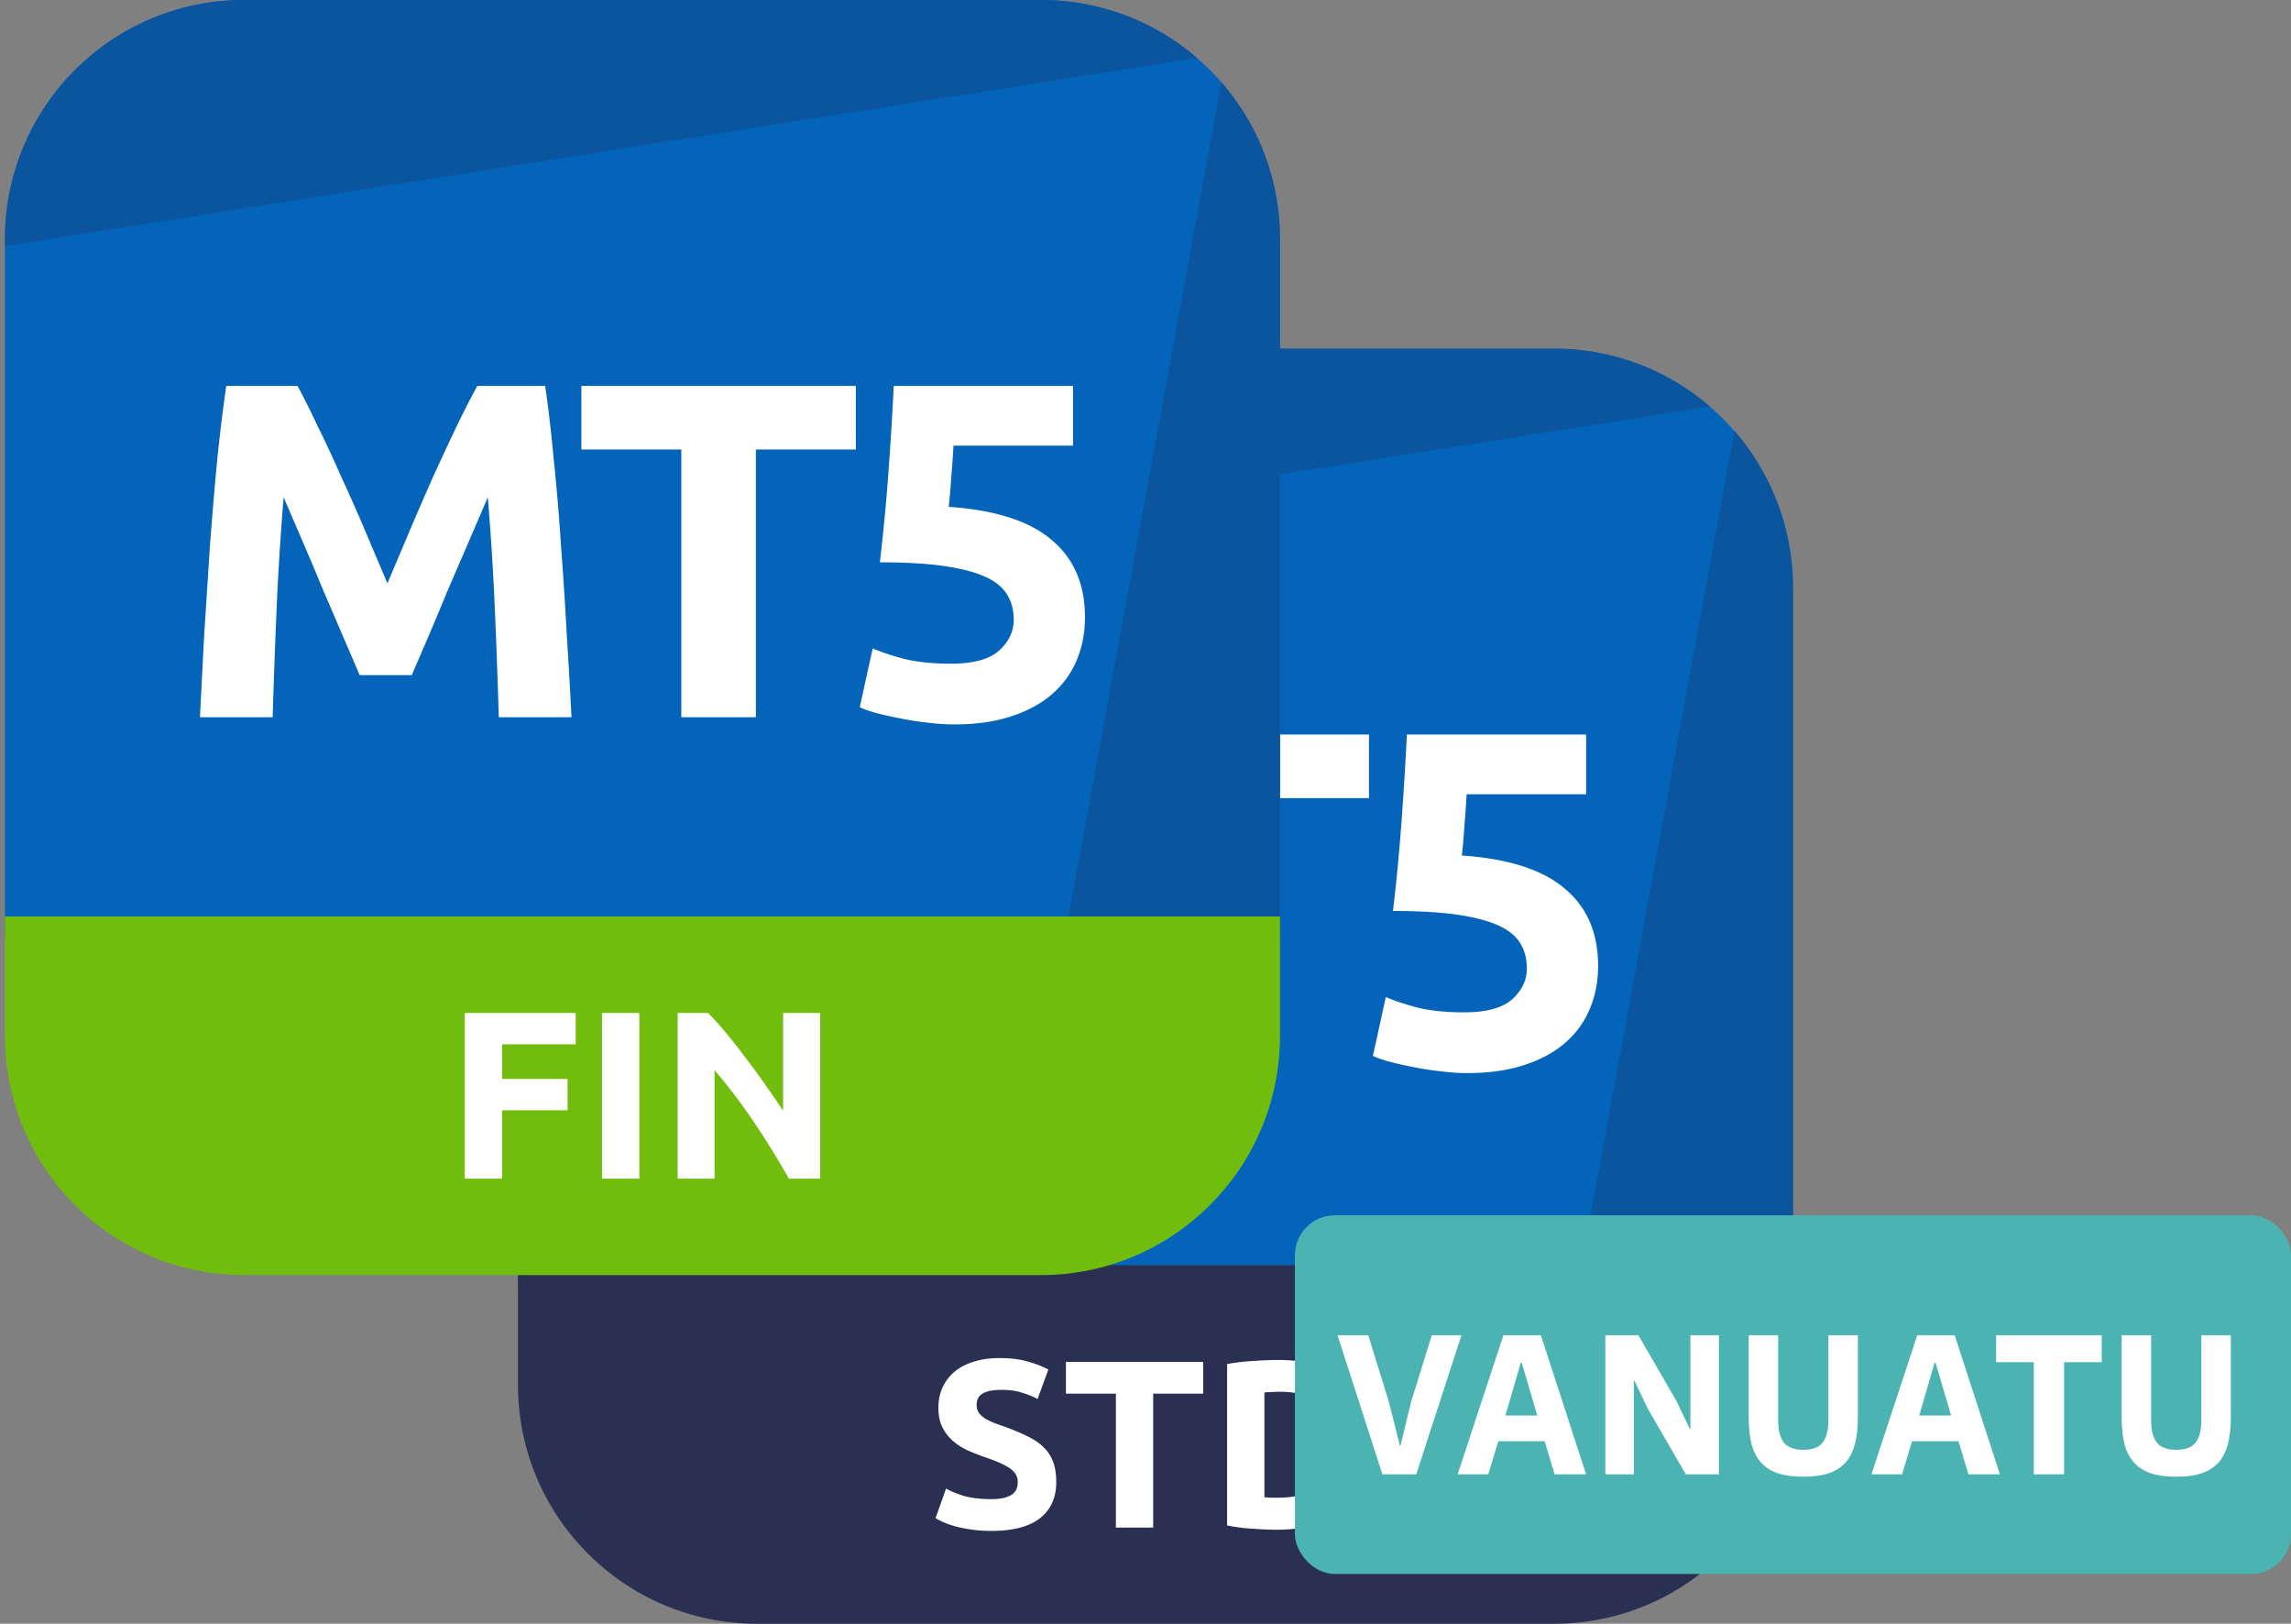 <svg xmlns="http://www.w3.org/2000/svg" fill="none" viewBox="0 0 230 163"><rect x="0" y="0" width="230" height="163" fill="#808080" stroke="none"/><g clip-path="url(#a)"><path fill="#0364B9" d="M156 35H76c-13.255 0-24 10.745-24 24v70h128V59c0-13.255-10.745-24-24-24Z"/><path fill="#0A559E" d="M76 35c-13.255 0-24 10.745-24 24v.697l119.658-18.886A23.907 23.907 0 0 0 156 35H76ZM180 59a23.911 23.911 0 0 0-5.872-15.73l-15.717 85.729L180 129V59Z"/><path fill="#2A3052" d="M52 127h128v12c0 13.255-10.745 24-24 24H76c-13.255 0-24-10.745-24-24v-12Z"/><path fill="#fff" d="M81.385 73.736a74.58 74.58 0 0 1 1.968 3.936 110.985 110.985 0 0 1 2.352 5.04 178.29 178.29 0 0 1 2.448 5.52l2.255 5.328 2.257-5.328c.8-1.888 1.6-3.728 2.4-5.52a295.836 295.836 0 0 1 2.352-5.04c.767-1.568 1.44-2.88 2.016-3.936h6.816c.32 2.208.608 4.688.864 7.44.288 2.72.528 5.568.72 8.544.224 2.944.416 5.904.576 8.88.192 2.976.352 5.776.48 8.4h-7.296a863.617 863.617 0 0 0-.384-10.56c-.16-3.808-.4-7.648-.72-11.52l-1.92 4.464-2.112 4.896c-.672 1.632-1.328 3.2-1.968 4.704a473.837 473.837 0 0 0-1.633 3.792h-5.231c-.448-1.056-.993-2.32-1.632-3.792a1038.46 1038.46 0 0 0-2.016-4.704 319.14 319.14 0 0 0-2.065-4.896c-.704-1.632-1.344-3.12-1.92-4.464-.32 3.872-.56 7.712-.72 11.52-.16 3.808-.288 7.328-.384 10.56h-7.296c.129-2.624.273-5.424.433-8.4.191-2.976.383-5.936.575-8.88.225-2.976.465-5.824.72-8.544.289-2.752.593-5.232.913-7.44h7.151ZM137.434 73.736v6.384h-10.032V107h-7.488V80.12h-10.032v-6.384h27.552ZM153.286 97.208c0-.928-.208-1.744-.624-2.448-.416-.736-1.136-1.344-2.16-1.824-1.024-.48-2.4-.848-4.128-1.104-1.728-.256-3.904-.384-6.528-.384.352-2.976.64-6 .864-9.072.224-3.072.4-5.952.528-8.64h18v6h-12a103.676 103.676 0 0 1-.24 3.36 48.105 48.105 0 0 1-.24 2.784c4.672.32 8.112 1.424 10.32 3.312 2.24 1.856 3.36 4.448 3.36 7.776 0 1.536-.272 2.96-.816 4.272a9.19 9.19 0 0 1-2.448 3.408c-1.088.96-2.464 1.712-4.128 2.256-1.632.544-3.552.816-5.76.816-.864 0-1.776-.064-2.736-.192a25.64 25.64 0 0 1-2.736-.432 29.177 29.177 0 0 1-2.352-.528c-.704-.192-1.248-.384-1.632-.576l1.296-5.904c.8.352 1.856.704 3.168 1.056 1.312.32 2.88.48 4.704.48 2.208 0 3.808-.432 4.8-1.296.992-.896 1.488-1.936 1.488-3.12ZM99.487 150.488c.528 0 .96-.04 1.296-.12.352-.096.632-.216.84-.36.208-.16.352-.344.432-.552.08-.208.12-.44.12-.696 0-.544-.256-.992-.768-1.344-.512-.368-1.392-.76-2.64-1.176a23.026 23.026 0 0 1-1.632-.648 6.535 6.535 0 0 1-1.464-.936 4.68 4.68 0 0 1-1.056-1.368c-.272-.544-.408-1.2-.408-1.968s.144-1.456.432-2.064a4.403 4.403 0 0 1 1.224-1.584c.528-.432 1.168-.76 1.92-.984.752-.24 1.6-.36 2.544-.36 1.12 0 2.088.12 2.904.36.816.24 1.488.504 2.016.792l-1.08 2.952a9.322 9.322 0 0 0-1.56-.624c-.56-.192-1.24-.288-2.04-.288-.896 0-1.544.128-1.944.384-.384.24-.576.616-.576 1.128 0 .304.072.56.216.768.144.208.344.4.6.576.272.16.576.312.912.456.352.128.736.264 1.152.408.864.32 1.616.64 2.256.96.64.304 1.168.664 1.584 1.08.432.416.752.904.96 1.464.208.56.312 1.24.312 2.04 0 1.552-.544 2.76-1.632 3.624-1.088.848-2.728 1.272-4.92 1.272-.736 0-1.4-.048-1.992-.144-.592-.08-1.12-.184-1.584-.312a9.934 9.934 0 0 1-1.176-.408 9.624 9.624 0 0 1-.816-.408l1.056-2.976c.496.272 1.104.52 1.824.744.736.208 1.632.312 2.688.312ZM120.787 136.712v3.192h-5.016v13.44h-3.744v-13.44h-5.016v-3.192h13.776ZM126.937 150.296c.176.016.376.032.6.048h.84c1.872 0 3.256-.472 4.152-1.416.912-.944 1.368-2.248 1.368-3.912 0-1.744-.432-3.064-1.296-3.96-.864-.896-2.232-1.344-4.104-1.344-.256 0-.52.008-.792.024-.272 0-.528.016-.768.048v10.512Zm10.824-5.28c0 1.44-.224 2.696-.672 3.768-.448 1.072-1.088 1.96-1.92 2.664-.816.704-1.816 1.232-3 1.584-1.184.352-2.512.528-3.984.528-.672 0-1.456-.032-2.352-.096a18.044 18.044 0 0 1-2.64-.336v-16.2c.864-.16 1.76-.264 2.688-.312a36.628 36.628 0 0 1 2.424-.096c1.424 0 2.712.16 3.864.48 1.168.32 2.168.824 3 1.512.832.688 1.472 1.568 1.92 2.64.448 1.072.672 2.36.672 3.864Z"/></g><rect width="100" height="36" x="130" y="122" fill="#4BB4B3" rx="4"/><path fill="#fff" d="m138.78 148-4.5-13.96h3.08l2.08 6.7 1.1 4.38h.06l1.06-4.38 2.08-6.7h2.98L142.18 148h-3.4Zm17.294 0-1-3.32h-4.66l-1 3.32h-3.08l4.6-13.96h3.76l4.54 13.96h-3.16Zm-3.3-11.2h-.1l-1.54 5.3h3.2l-1.56-5.3Zm12.651 4.6-1.34-2.8h-.06v9.4h-2.86v-13.96h3.32l3.82 6.6 1.34 2.8h.06v-9.4h2.86V148h-3.32l-3.82-6.6Zm13.093-7.36v8.56c0 .987.193 1.727.58 2.22.386.48 1.033.72 1.94.72.906 0 1.553-.24 1.94-.72.386-.493.58-1.233.58-2.22v-8.56h2.96v8.24c0 1.027-.1 1.92-.3 2.68-.187.747-.5 1.367-.94 1.86-.44.48-1.007.84-1.7 1.08-.694.227-1.54.34-2.54.34s-1.847-.113-2.54-.34c-.694-.24-1.26-.6-1.7-1.08-.44-.493-.76-1.113-.96-1.86-.187-.76-.28-1.653-.28-2.68v-8.24h2.96ZM197.617 148l-1-3.32h-4.66l-1 3.32h-3.08l4.6-13.96h3.76l4.54 13.96h-3.16Zm-3.3-11.2h-.1l-1.54 5.3h3.2l-1.56-5.3Zm12.902-.06V148h-3.04v-11.26h-3.78v-2.7h10.6v2.7h-3.78Zm8.74-2.7v8.56c0 .987.193 1.727.58 2.22.387.48 1.033.72 1.94.72s1.553-.24 1.94-.72c.387-.493.58-1.233.58-2.22v-8.56h2.96v8.24c0 1.027-.1 1.92-.3 2.68-.187.747-.5 1.367-.94 1.86-.44.48-1.007.84-1.7 1.08-.693.227-1.54.34-2.54.34s-1.847-.113-2.54-.34c-.693-.24-1.26-.6-1.7-1.08-.44-.493-.76-1.113-.96-1.86-.187-.76-.28-1.653-.28-2.68v-8.24h2.96Z"/><g clip-path="url(#b)"><path fill="#0364B9" d="M104.5 0h-80C11.245 0 .5 10.745.5 24v70h128V24c0-13.255-10.745-24-24-24Z"/><path fill="#0A559E" d="M24.5 0C11.245 0 .5 10.745.5 24v.697L120.158 5.811A23.907 23.907 0 0 0 104.5 0h-80ZM128.5 24a23.911 23.911 0 0 0-5.872-15.73l-15.717 85.729L128.5 94V24Z"/><path fill="#71BD0E" d="M.5 92h128v12c0 13.255-10.745 24-24 24h-80c-13.255 0-24-10.745-24-24V92Z"/><path fill="#fff" d="M29.869 38.736a74.58 74.58 0 0 1 1.968 3.936 110.985 110.985 0 0 1 2.352 5.04 178.29 178.29 0 0 1 2.448 5.52l2.256 5.328 2.256-5.328c.8-1.888 1.6-3.728 2.4-5.52a295.836 295.836 0 0 1 2.352-5.04c.768-1.568 1.44-2.88 2.016-3.936h6.816c.32 2.208.608 4.688.864 7.44.288 2.72.528 5.568.72 8.544.224 2.944.416 5.904.576 8.88.192 2.976.352 5.776.48 8.4h-7.296a863.617 863.617 0 0 0-.384-10.56c-.16-3.808-.4-7.648-.72-11.52-.576 1.344-1.216 2.832-1.92 4.464L44.94 59.28c-.672 1.632-1.328 3.2-1.968 4.704a473.837 473.837 0 0 0-1.632 3.792h-5.232c-.448-1.056-.992-2.32-1.632-3.792a1038.46 1038.46 0 0 0-2.016-4.704 319.14 319.14 0 0 0-2.064-4.896c-.704-1.632-1.344-3.12-1.92-4.464-.32 3.872-.56 7.712-.72 11.52-.16 3.808-.288 7.328-.384 10.56h-7.296c.128-2.624.272-5.424.432-8.4.192-2.976.384-5.936.576-8.88.224-2.976.464-5.824.72-8.544.288-2.752.592-5.232.912-7.44h7.152ZM85.918 38.736v6.384H75.886V72h-7.488V45.12H58.366v-6.384h27.552ZM101.771 62.208c0-.928-.208-1.744-.624-2.448-.416-.736-1.136-1.344-2.16-1.824-1.024-.48-2.4-.848-4.128-1.104-1.728-.256-3.904-.384-6.528-.384.352-2.976.64-6 .864-9.072.224-3.072.4-5.952.528-8.64h18v6h-12a103.676 103.676 0 0 1-.24 3.36 48.105 48.105 0 0 1-.24 2.784c4.672.32 8.112 1.424 10.32 3.312 2.24 1.856 3.36 4.448 3.36 7.776 0 1.536-.272 2.96-.816 4.272a9.19 9.19 0 0 1-2.448 3.408c-1.088.96-2.464 1.712-4.128 2.256-1.632.544-3.552.816-5.76.816-.864 0-1.776-.064-2.736-.192a25.64 25.64 0 0 1-2.736-.432 29.177 29.177 0 0 1-2.352-.528c-.704-.192-1.248-.384-1.632-.576l1.296-5.904c.8.352 1.856.704 3.168 1.056 1.312.32 2.88.48 4.704.48 2.208 0 3.808-.432 4.8-1.296.992-.896 1.488-1.936 1.488-3.12ZM46.66 118.316v-16.632h11.137v3.144h-7.392v3.48h6.576v3.144h-6.576v6.864H46.66ZM60.442 101.684h3.744v16.632h-3.744v-16.632ZM79.196 118.316a83.693 83.693 0 0 0-3.48-5.64 57.318 57.318 0 0 0-3.984-5.256v10.896h-3.696v-16.632h3.048a29.325 29.325 0 0 1 1.752 1.944c.64.768 1.288 1.592 1.944 2.472a62.643 62.643 0 0 1 1.992 2.712c.656.928 1.272 1.824 1.848 2.688v-9.816h3.72v16.632h-3.144Z"/></g><defs><clipPath id="a"><path fill="#fff" d="M52 35h128v128H52z"/></clipPath><clipPath id="b"><path fill="#fff" d="M.5 0h128v128H.5z"/></clipPath></defs></svg>
